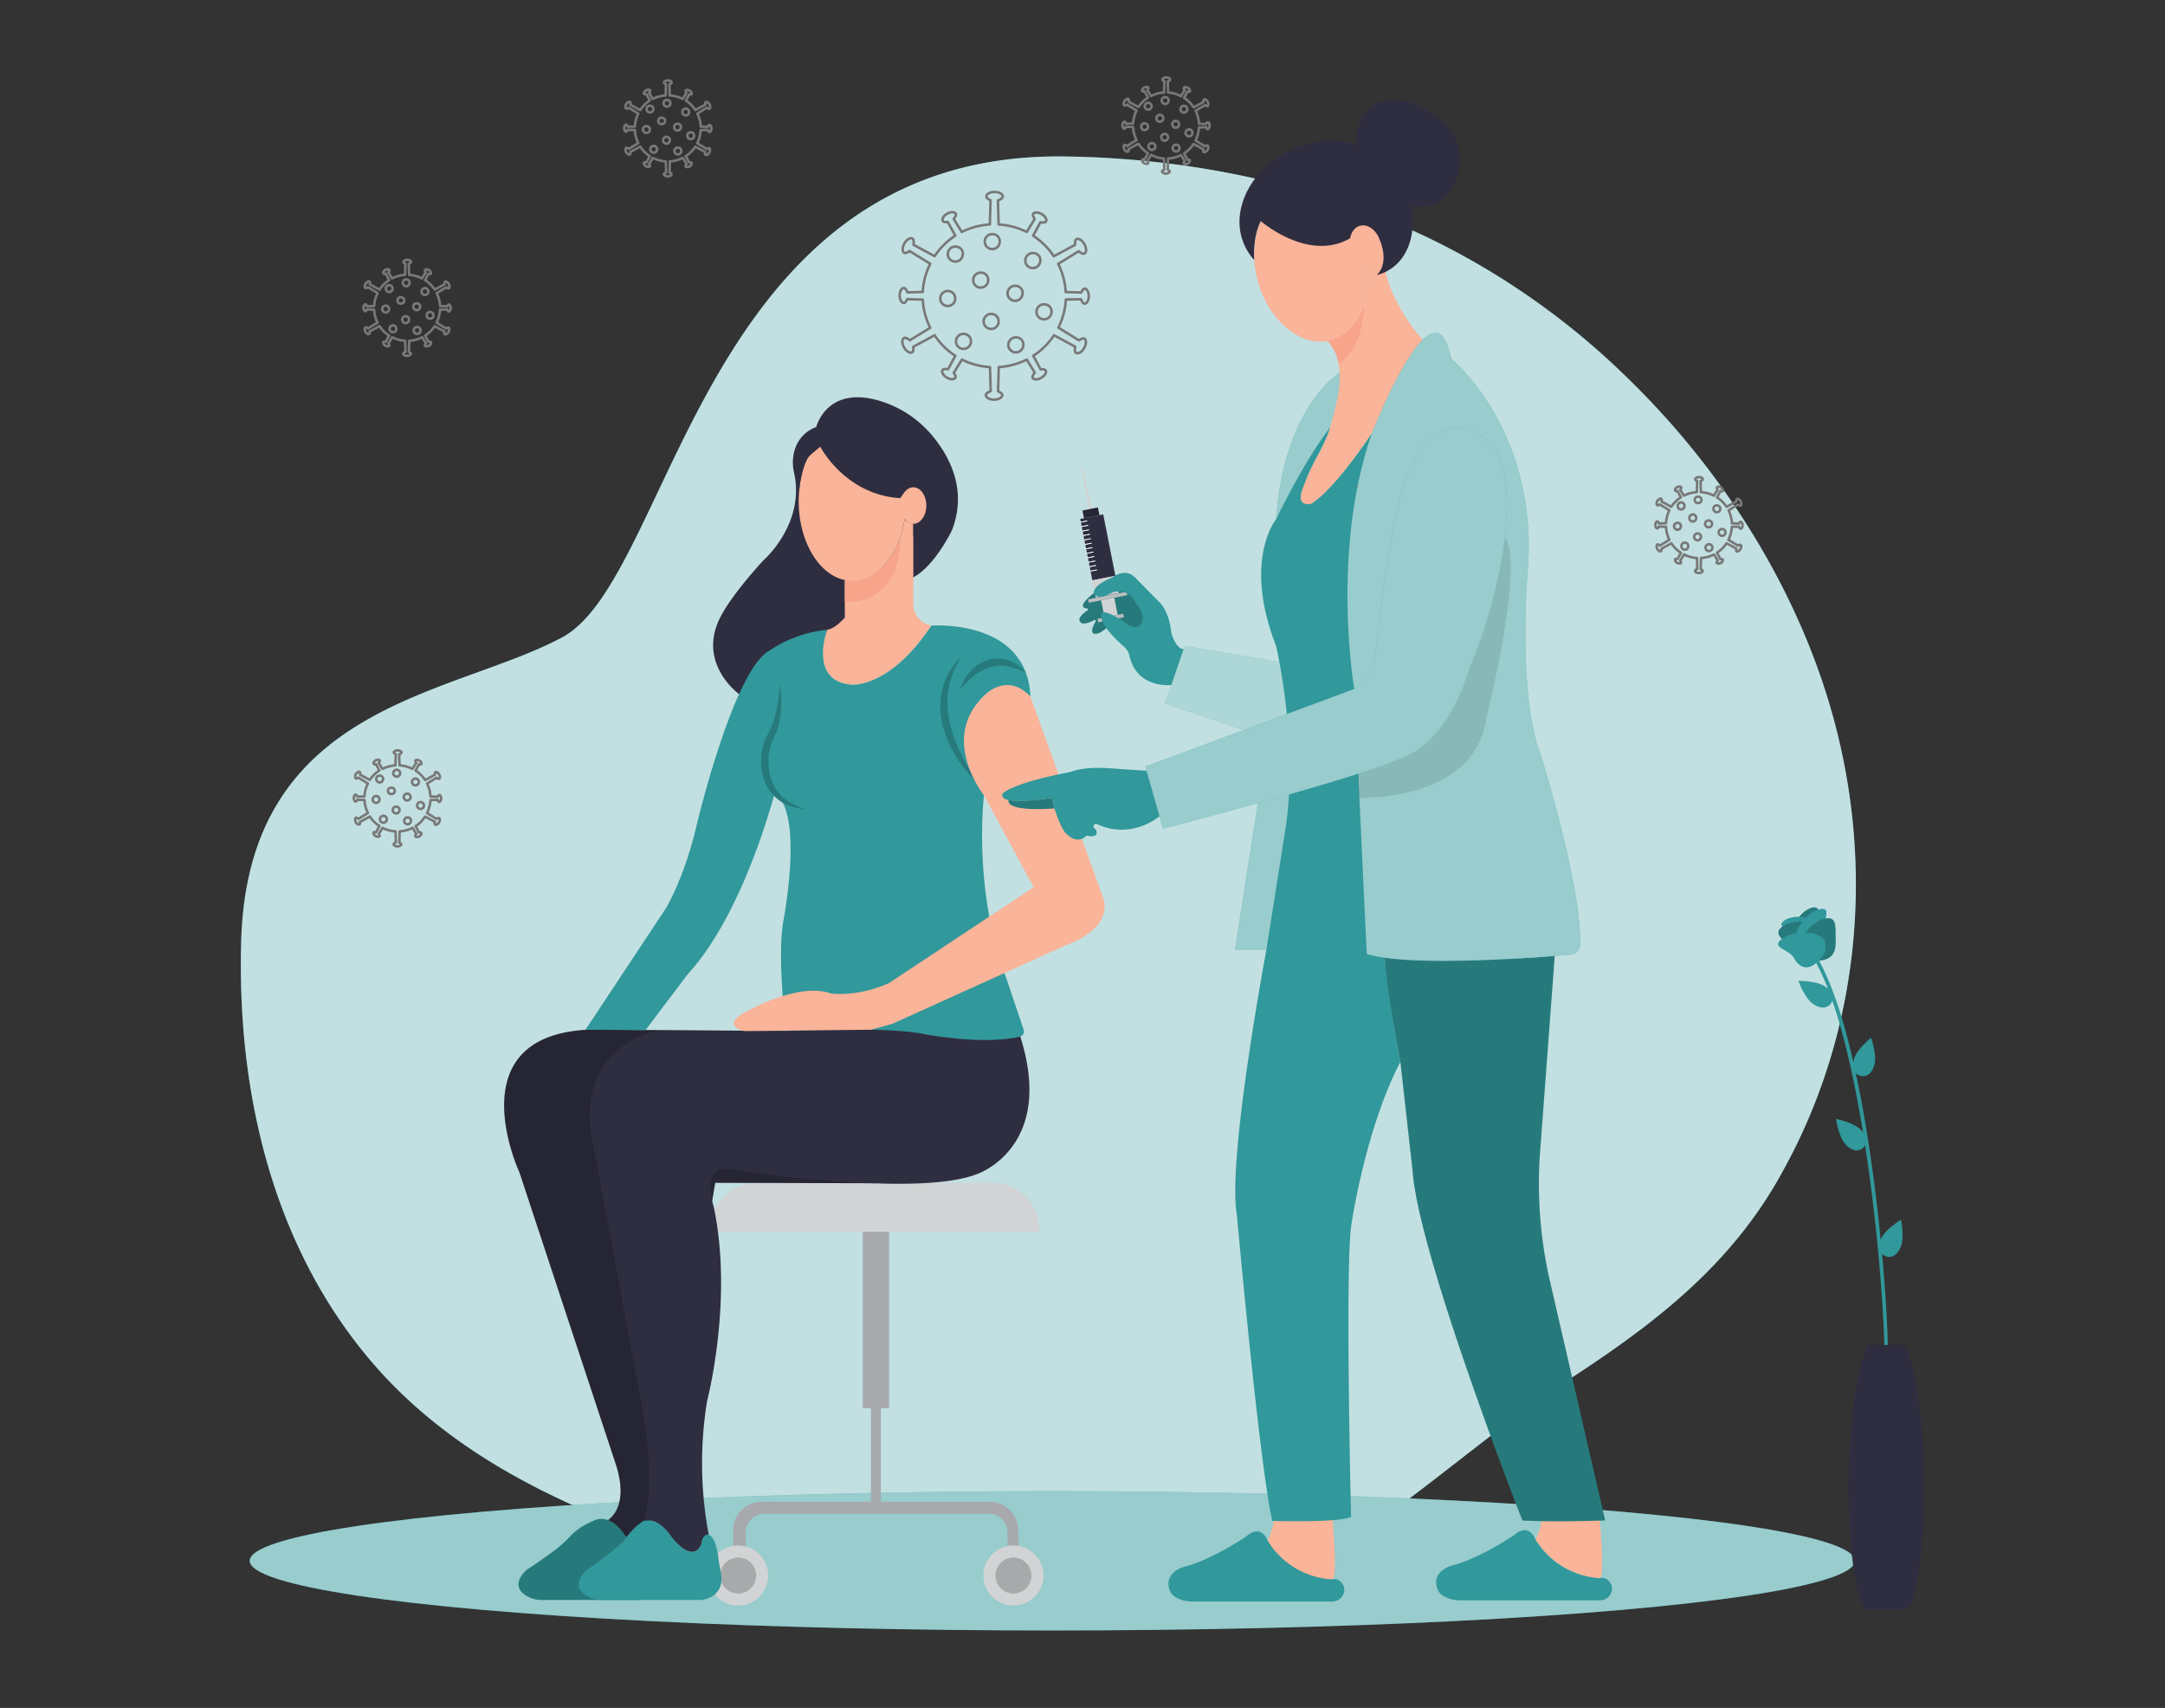 <svg id="ad961923-cc54-48ca-8715-143707ee5444" data-name="Layer 1" xmlns="http://www.w3.org/2000/svg" width="865.76" height="682.89" viewBox="0 0 865.76 682.89"><rect x="0" y="0" width="865.76" height="682.89" fill="#333333" stroke="none"/><g id="e918e3a1-b0f9-4b8d-b217-d5b4a1808bb9" data-name="freepik--background-simple--inject-88"><path d="M651.44,151.74a299.77,299.77,0,0,0-81.72-57.35C524.66,73.32,475,63.16,425.39,62.56,280.3,60.8,269.28,231.2,224.69,254.91S99.25,281.38,96.46,376.12c-1.75,59.61,12.16,120.9,51.29,167.36,35.81,42.54,88.5,64.09,140.37,80,58.26,17.9,120,35.42,181.32,23.41,62.87-12.39,107.05-62.17,158.7-95.82,32.5-21.19,61.69-43.5,81.77-77.49,2.4-4.07,4.64-8.27,6.78-12.4,26.88-52.82,32.15-113.76,17.33-170.92C720.72,239,690.75,190.08,651.44,151.74Z" fill="#31989b"/><path d="M651.44,151.74a299.77,299.77,0,0,0-81.72-57.35C524.66,73.32,475,63.16,425.39,62.56,280.3,60.8,269.28,231.2,224.69,254.91S99.25,281.38,96.46,376.12c-1.75,59.61,12.16,120.9,51.29,167.36,35.81,42.54,88.5,64.09,140.37,80,58.26,17.9,120,35.42,181.32,23.41,62.87-12.39,107.05-62.17,158.7-95.82,32.5-21.19,61.69-43.5,81.77-77.49,2.4-4.07,4.64-8.27,6.78-12.4,26.88-52.82,32.15-113.76,17.33-170.92C720.72,239,690.75,190.08,651.44,151.74Z" fill="#fff" opacity="0.7" style="isolation:isolate"/></g><g id="f5b48fb5-b7f6-4c0f-be57-6c28708062d9" data-name="freepik--Floor--inject-88"><ellipse cx="420.79" cy="624.06" rx="320.93" ry="27.85" fill="#31989b"/></g><g id="efa0c278-0043-4a83-b97b-ae792078b220" data-name="freepik--Floor--inject-88" opacity="0.5" style="isolation:isolate"><ellipse cx="420.79" cy="624.06" rx="320.93" ry="27.85" fill="#fff"/></g><path d="M510.3,207.57s13.51-26.85,21.54-36.62c0,0,5.29-14.32,3.83-21.91C535.67,149,513.44,162.24,510.3,207.57Z" fill="#31989b"/><path d="M510.3,207.57s13.51-26.85,21.54-36.62c0,0,5.29-14.32,3.83-21.91C535.67,149,513.44,162.24,510.3,207.57Z" fill="#fff" opacity="0.5"/><path d="M530.91,136.4s7.57,6,3.71,23.74c0,0-1.09,5.29-2.78,10.81a52.77,52.77,0,0,1-4.61,10.7c-3.33,5.88-10.39,19.41-5.59,20.64,0,0,5.57,2.46,27-29.11a252.29,252.29,0,0,1,20.81-36.68S557.65,124,554.07,108.7c0,0,1.88-8-2.1-12.09l-5.33,9.78S550.55,131.34,530.91,136.4Z" fill="#f9b499"/><path d="M437.43,237.15s-7.74,5.72-2.64,6.16a.38.38,0,0,1,.18.69c-1.7,1.11-4.57,3.37-2.75,4.92,0,0,1.12,1.28,5.4-1a.38.38,0,0,1,.52.53c-.95,1.61-2.18,4.22-.73,4.87,0,0,1.95,1.05,6.19-3.33,0,0,8.87,3.5,13.5,1.49,0,0,4-3.75-1.75-15.32C455.35,236.19,452.47,229.25,437.43,237.15Z" fill="#31989b"/><path d="M437.43,237.15s-7.74,5.72-2.64,6.16a.38.38,0,0,1,.18.69c-1.7,1.11-4.57,3.37-2.75,4.92,0,0,1.12,1.28,5.4-1a.38.38,0,0,1,.52.53c-.95,1.61-2.18,4.22-.73,4.87,0,0,1.95,1.05,6.19-3.33,0,0,8.87,3.5,13.5,1.49,0,0,4-3.75-1.75-15.32C455.35,236.19,452.47,229.25,437.43,237.15Z" opacity="0.2"/><path d="M493.86,379.72h15s9.45-55.13,9.45-65.37c0,0,.29-34.24-5.56-56.1Z" fill="#31989b"/><path d="M493.86,379.72h15s9.45-55.13,9.45-65.37c0,0,.29-34.24-5.56-56.1Z" fill="#fff" opacity="0.5"/><path d="M465.86,281.28l7.87-23,38.07,6.49A102,102,0,0,1,514,277c.36,3,.55,5.84.64,8.49l-17.28,6.42Z" fill="#31989b"/><path d="M465.86,281.28l7.87-23,38.07,6.49A102,102,0,0,1,514,277c.36,3,.55,5.84.64,8.49l-17.28,6.42Z" fill="#fff" opacity="0.6"/><path d="M614,615.56s2.56-4.86,2.56-8.77l23-1s2.57,26.16,0,25.2C639.62,631,624,631,614,615.56Z" fill="#f9b499"/><path d="M506.94,616.05a35.82,35.82,0,0,0,3-12.09l22.88,2.45s2.34,26.07-.24,25.1C532.54,631.51,515.19,634.65,506.94,616.05Z" fill="#f9b499"/><path d="M531.84,171s-9,11-21.54,36.62c0,0-13.44,16.23,0,50.68,0,0,9.11,38.33,3.76,73l-7.64,48.43s-15.76,83.87-11.82,105.92c0,0,9.06,100.41,14.18,122.46,0,0,26.38.79,31.5-1.57,0,0-2.36-96.08,0-116.16,0,0,5.51-38.59,19.69-65.76,0,0-5.46-30.07-6.27-42l-5.07-209.42s-13.85,21.09-23.43,27.68a3.85,3.85,0,0,1-3,.65c-1.57-.31-3.15-1.69-1.08-6.68a84.77,84.77,0,0,1,4.92-11.11S530.68,175.49,531.84,171Z" fill="#31989b"/><path d="M608.8,607.93s-41.74-106.38-43.94-140.06L560,424.61s-6-31.41-6.27-42c0,0,49.86,2.16,68-.6l-6,80.33A174.57,174.57,0,0,0,620.21,514l21.66,93.91S621.46,608.67,608.8,607.93Z" fill="#31989b"/><path d="M608.8,607.93s-41.74-106.38-43.94-140.06L560,424.61s-6-31.41-6.27-42c0,0,49.86,2.16,68-.6l-6,80.33A174.57,174.57,0,0,0,620.21,514l21.66,93.91S621.46,608.67,608.8,607.93Z" opacity="0.2"/><rect x="345" y="488.26" width="10.54" height="74.81" fill="#a7a9ac"/><rect x="348.29" y="559.91" width="3.95" height="43.2" fill="#a7a9ac"/><path d="M298.21,620.53v-7.87a7.41,7.41,0,0,1,7.41-7.41h89.86a7.41,7.41,0,0,1,7.41,7.41v7.87h4.51l-.24-9a11.36,11.36,0,0,0-11.36-11.07H304.52a11.37,11.37,0,0,0-11.36,11.66l.22,8.45Z" fill="#a7a9ac"/><path d="M302.89,472.92h94a18.75,18.75,0,0,1,18.75,18.75v.81a0,0,0,0,1,0,0H284.14a0,0,0,0,1,0,0v-.81A18.75,18.75,0,0,1,302.89,472.92Z" fill="#d1d3d4"/><path d="M326.41,170.72s4.17-16.89,25.54-10.4a43.84,43.84,0,0,1,20.48,13.42c7,8.21,14.67,21.87,8.2,38.38,0,0-6.77,14.15-15.4,18.7l-55.92,35.52-13.78,11.17s-18.54-13.31-6-33.34c0,0,3.74-6.94,15.62-20,0,0,16.94-14.56,12.39-35.16a17.7,17.7,0,0,1,.24-9.11A14,14,0,0,1,326.41,170.72Z" fill="#2f2e41"/><path d="M242.7,608.46a.18.18,0,0,1-.06-.34c2-1.19,8.65-6.56,3.76-22.22L207.73,468.77S182,413.72,236,411.68l80.25.55,34.06,60.87L286,472.92,263.19,608.28a5.82,5.82,0,0,0-4-.13s-3.9,2.13-7.89,8.17C251.27,616.32,246.47,609.22,242.7,608.46Z" fill="#2f2e41"/><path d="M242.7,608.46a.18.18,0,0,1-.06-.34c2-1.19,8.65-6.56,3.76-22.22L207.73,468.77S182,413.72,236,411.68l80.25.55,34.06,60.87L286,472.92,263.19,608.28a5.82,5.82,0,0,0-4-.13s-3.9,2.13-7.89,8.17C251.27,616.32,246.47,609.22,242.7,608.46Z" opacity="0.2"/><path d="M372.45,250.1c-16.11,24.25-30.91,23.89-32.53,23.57-16.58-1.77-9.18-21.9-9.18-21.9,3.23-.32,7.09-4.83,7.09-4.83V232.23l.25-.26a15,15,0,0,0,2.77.26c10.19,0,18.72-10.54,20.91-24.66.95,1.59,3.47,1.88,3.47,1.88v31.93a8.77,8.77,0,0,0,6.67,8.6C372.08,250,372.55,249.94,372.45,250.1Z" fill="#f9b499"/><path d="M388.1,286.84c-1.7,5.28-3.53,14.38.56,22l4.82,9.17s-4.59,37.84,8.95,73.16l6.92,20.55a2.15,2.15,0,0,1-1.37,2.73c-4.17,1.34-15.31,3.49-37.66-.81a145.19,145.19,0,0,0-25.46-1.6l-30.5.23s-3.67-28.44-1.15-43.8c0,0,8.49-43.35-3.44-51.37,0,0-12.2,47.92-34.74,72.4l-16.9,22.37-24-.15,32.21-48.63s7.41-12.24,12.24-33.18c0,0,14.81-62.48,29.31-69.89a49.7,49.7,0,0,1,22.86-8.21s-7.4,20.13,9.18,21.9c1.62.32,16.42.68,32.53-23.57,0,0,38.23-3,39.61,28.43,0,0-7.92-8.93-17.41-1.37A20.23,20.23,0,0,0,388.1,286.84Z" fill="#31989b"/><path d="M311.74,273.88a38,38,0,0,1-.08,14.87,23.55,23.55,0,0,1-1.09,3.69c-.22.6-.52,1.19-.79,1.79s-.51,1-.73,1.58a19.41,19.41,0,0,0-1.67,6.58,25.17,25.17,0,0,0,.4,6.88,17.32,17.32,0,0,0,2.5,6.28,17.13,17.13,0,0,0,4.91,4.83,32.78,32.78,0,0,0,6.54,3.1,22.92,22.92,0,0,1-7.25-1.81,16.76,16.76,0,0,1-6.09-4.74,18,18,0,0,1-3.38-7,26.77,26.77,0,0,1-.62-7.72,21.7,21.7,0,0,1,2.08-7.54c.28-.57.61-1.15.91-1.69s.55-1,.78-1.53a33.32,33.32,0,0,0,1.25-3.26A62.58,62.58,0,0,0,311.74,273.88Z" fill="#31989b"/><path d="M311.74,273.88a38,38,0,0,1-.08,14.87,23.55,23.55,0,0,1-1.09,3.69c-.22.6-.52,1.19-.79,1.79s-.51,1-.73,1.58a19.41,19.41,0,0,0-1.67,6.58,25.17,25.17,0,0,0,.4,6.88,17.32,17.32,0,0,0,2.5,6.28,17.13,17.13,0,0,0,4.91,4.83,32.78,32.78,0,0,0,6.54,3.1,22.92,22.92,0,0,1-7.25-1.81,16.76,16.76,0,0,1-6.09-4.74,18,18,0,0,1-3.38-7,26.77,26.77,0,0,1-.62-7.72,21.7,21.7,0,0,1,2.08-7.54c.28-.57.61-1.15.91-1.69s.55-1,.78-1.53a33.32,33.32,0,0,0,1.25-3.26A62.58,62.58,0,0,0,311.74,273.88Z" opacity="0.2"/><path d="M390.67,312.62a45.08,45.08,0,0,1-8.73-10.72,43.65,43.65,0,0,1-5.21-13,29.88,29.88,0,0,1,.31-14.13,25.81,25.81,0,0,1,7.17-11.88,35.85,35.85,0,0,0-4.88,12.4,34.27,34.27,0,0,0,.34,13,44.47,44.47,0,0,0,1.8,6.35c.71,2.1,1.61,4.14,2.53,6.18A101.74,101.74,0,0,0,390.67,312.62Z" fill="#31989b"/><path d="M390.67,312.62a45.08,45.08,0,0,1-8.73-10.72,43.65,43.65,0,0,1-5.21-13,29.88,29.88,0,0,1,.31-14.13,25.81,25.81,0,0,1,7.17-11.88,35.85,35.85,0,0,0-4.88,12.4,34.27,34.27,0,0,0,.34,13,44.47,44.47,0,0,0,1.8,6.35c.71,2.1,1.61,4.14,2.53,6.18A101.74,101.74,0,0,0,390.67,312.62Z" opacity="0.2"/><path d="M384.06,275.44a17.71,17.71,0,0,1,4-7,15.68,15.68,0,0,1,7-4.55,13.43,13.43,0,0,1,8.46.29,16.24,16.24,0,0,1,6.64,4.65,36.61,36.61,0,0,0-7.26-2.38,14.91,14.91,0,0,0-7,.31,19.17,19.17,0,0,0-6.28,3.4A44.64,44.64,0,0,0,384.06,275.44Z" fill="#31989b"/><path d="M384.06,275.44a17.71,17.71,0,0,1,4-7,15.68,15.68,0,0,1,7-4.55,13.43,13.43,0,0,1,8.46.29,16.24,16.24,0,0,1,6.64,4.65,36.61,36.61,0,0,0-7.26-2.38,14.91,14.91,0,0,0-7,.31,19.17,19.17,0,0,0-6.28,3.4A44.64,44.64,0,0,0,384.06,275.44Z" opacity="0.2"/><path d="M314.36,412.23H263.11S227,417.48,238,461.93l17.71,95s7.73,34.46,1.61,51.21c0,0,5.15-2.26,10.95,6.12,0,0,8.37,11.59,12.24,3.22,0,0,.32-3.87,2.9-3.87a154.93,154.93,0,0,1-.65-53.46s10.63-40.58,2.58-77.94c0,0-5.47-16.11,6.12-14.82,0,0,75,11.92,99.52,1.93,0,0,31.12-10.64,17-54.92,0,0-11.62,3.69-37.66-.81C370.32,413.6,357.89,410.19,314.36,412.23Z" fill="#2f2e41"/><path d="M216.69,639.71h39.76s10.1-.86,7.63-11.6a47.29,47.29,0,0,1-.81-4.88c-.42-3.4-1.46-8.64-3.92-9.61,0,0-2.58-.48-2.9,3.87,0,0,2.74,8-6.74-3.85,0,0-4.5-7.73-11-6.12,0,0-6.71,2.34-10.46,6.51a46,46,0,0,1-7,6.25c-3.22,2.37-7.31,5.28-10.38,7.19,0,0-7.52,6-.56,10.47A11.89,11.89,0,0,0,216.69,639.71Z" fill="#31989b"/><path d="M216.69,639.71h39.76s10.1-.86,7.63-11.6a47.29,47.29,0,0,1-.81-4.88c-.42-3.4-1.46-8.64-3.92-9.61,0,0-2.58-.48-2.9,3.87,0,0,2.74,8-6.74-3.85,0,0-4.5-7.73-11-6.12,0,0-6.71,2.34-10.46,6.51a46,46,0,0,1-7,6.25c-3.22,2.37-7.31,5.28-10.38,7.19,0,0-7.52,6-.56,10.47A11.89,11.89,0,0,0,216.69,639.71Z" opacity="0.2"/><circle cx="295.2" cy="629.95" r="12.02" fill="#d1d3d4"/><circle cx="295.2" cy="629.95" r="7.19" opacity="0.2"/><circle cx="405.26" cy="629.95" r="12.02" fill="#d1d3d4"/><circle cx="405.26" cy="629.95" r="7.19" opacity="0.2"/><path d="M413.32,354.75,393.48,318s-18.78-23.44,1.17-40.81c0,0,8.59-8.22,17.41,1.37l29.16,80.65s4.83,11.36-14.74,18.6l-69.33,31.41s-2.92,1-8.95,2.49l-50.63.55s-9.34-2.16,0-7.31c0,0,21.26-12.56,34.78-7.73,0,0,10.3,1.61,23.19-4.19Z" fill="#f9b499"/><path d="M337.83,231.92v8.74s22.18,2.41,22.21-26C360,214.65,355.92,233.06,337.83,231.92Z" fill="#f7a48b"/><ellipse cx="524.26" cy="106.72" rx="22.03" ry="30.46" transform="translate(-9.26 146.66) rotate(-15.79)" fill="#f9b499"/><path d="M530.91,136.4s3.85,3.84,4.33,8.94c0,0,9.61-4.54,10.24-23.28C545.48,122.06,542.11,134.08,530.91,136.4Z" fill="#f7a48b"/><path d="M542.8,194.83s9.05-5.22,16.3-26.24c0,0,9.66-24.88,21.25-25.12" fill="none" stroke="#ed1c24" stroke-miterlimit="10"/><path d="M403.34,319.87s-2.31,4.78,18.35,3.37L420.58,319S409,321,403.34,319.87Z" fill="#31989b"/><path d="M403.34,319.87s-2.31,4.78,18.35,3.37L420.58,319S409,321,403.34,319.87Z" opacity="0.2"/><rect x="440.95" y="239.44" width="5.35" height="7" transform="translate(-38.76 90.85) rotate(-11.21)" fill="#d1d3d4"/><polygon points="432.98 186.19 432.48 188.25 435.52 203.59 436.39 203.42 432.98 186.19" fill="#d1d3d4"/><polygon points="436.39 203.42 435.52 203.59 432.89 204.12 433.5 207.19 439.63 205.97 439.03 202.9 436.39 203.42" fill="#2f2e41"/><polygon points="436.39 203.42 435.52 203.59 432.89 204.12 433.5 207.19 439.63 205.97 439.03 202.9 436.39 203.42" opacity="0.2"/><polygon points="431.97 207.49 432.19 208.63 434.72 208.13 434.77 208.41 432.25 208.91 432.55 210.41 435.07 209.91 435.13 210.19 432.6 210.69 432.9 212.19 435.43 211.69 435.48 211.97 432.95 212.47 433.25 213.97 435.78 213.47 435.83 213.75 433.31 214.25 433.6 215.75 436.13 215.25 436.18 215.53 433.66 216.03 433.96 217.53 436.48 217.03 436.54 217.31 434.01 217.81 434.31 219.31 436.83 218.81 436.89 219.09 434.36 219.59 434.66 221.09 437.19 220.59 437.24 220.87 434.72 221.37 435.01 222.87 437.54 222.37 437.6 222.65 435.07 223.15 435.37 224.65 437.89 224.15 437.95 224.43 435.42 224.93 435.72 226.43 438.25 225.93 438.3 226.21 435.77 226.71 436.07 228.21 438.6 227.71 438.65 227.98 436.13 228.49 436.83 232.03 446.03 230.21 441.16 205.67 439.63 205.97 433.5 207.19 431.97 207.49" fill="#2f2e41"/><rect x="438.1" y="237.99" width="9.38" transform="translate(-37.81 90.59) rotate(-11.21)" fill="#66badc"/><polygon points="436.83 232.03 438.19 238.9 438.19 238.9 447.39 237.08 447.39 237.08 446.03 230.21 446.03 230.21 436.83 232.03 436.83 232.03" fill="#d1d3d4"/><polygon points="434.77 208.41 434.72 208.13 432.19 208.63 432.06 208.66 432.11 208.94 432.25 208.91 434.77 208.41" fill="#fff"/><polygon points="435.07 209.91 432.55 210.41 432.41 210.44 432.46 210.72 432.6 210.69 435.13 210.19 435.07 209.91" fill="#fff"/><polygon points="435.43 211.69 432.9 212.19 432.76 212.22 432.82 212.5 432.95 212.47 435.48 211.97 435.43 211.69" fill="#fff"/><polygon points="435.78 213.47 433.25 213.97 433.11 214 433.17 214.28 433.31 214.25 435.83 213.75 435.78 213.47" fill="#fff"/><polygon points="436.13 215.25 433.6 215.75 433.47 215.78 433.52 216.05 433.66 216.03 436.18 215.53 436.13 215.25" fill="#fff"/><polygon points="436.48 217.03 433.96 217.53 433.82 217.56 433.87 217.83 434.01 217.81 436.54 217.31 436.48 217.03" fill="#fff"/><polygon points="436.83 218.81 434.31 219.31 434.17 219.34 434.23 219.61 434.36 219.59 436.89 219.09 436.83 218.81" fill="#fff"/><polygon points="437.19 220.59 434.66 221.09 434.52 221.12 434.58 221.39 434.72 221.37 437.24 220.87 437.19 220.59" fill="#fff"/><polygon points="437.54 222.37 435.01 222.87 434.88 222.9 434.93 223.17 435.07 223.15 437.6 222.65 437.54 222.37" fill="#fff"/><polygon points="437.89 224.15 435.37 224.65 435.23 224.68 435.28 224.95 435.42 224.93 437.95 224.43 437.89 224.15" fill="#fff"/><polygon points="438.25 225.93 435.72 226.43 435.58 226.46 435.64 226.73 435.77 226.71 438.3 226.21 438.25 225.93" fill="#fff"/><polygon points="438.6 227.71 436.07 228.21 435.94 228.24 435.99 228.51 436.13 228.49 438.65 227.98 438.6 227.71" fill="#fff"/><polygon points="435.39 241 440.32 240.03 445.57 238.99 450.78 237.96 450.51 236.59 435.12 239.64 435.39 241" fill="#bcbec0"/><polygon points="438.88 247.45 439.15 248.84 449.42 246.81 449.14 245.42 446.93 245.86 441.68 246.9 438.88 247.45" fill="#bcbec0"/><path d="M240.74,639.71H280.5s10.1-.86,7.63-11.6a47.29,47.29,0,0,1-.81-4.88c-.42-3.4-1.46-8.64-3.92-9.61,0,0-2.58-.48-2.9,3.87,0,0-2.77,8.62-12.24-3.22,0,0-4.51-7.73-10.95-6.12a25,25,0,0,0-7.89,8.17s-8.54,7.45-14.49,11.15c0,0-7.53,6-.56,10.47A11.89,11.89,0,0,0,240.74,639.71Z" fill="#31989b"/><path d="M362.31,200.41a46.37,46.37,0,0,1-.55,7.16c-2.19,14.12-10.72,24.66-20.91,24.66a15,15,0,0,1-2.77-.26c-10.54-2-18.69-15.38-18.69-31.56,0-17.57,9.6-31.82,21.46-31.82S362.31,182.84,362.31,200.41Z" fill="#f9b499"/><path d="M377.44,200.41l-13.9-23.82-27-13.35-14.43,15.35a31.21,31.21,0,0,0-2.61,18.29c1-9.83,3-13.58,4.77-15.12.35-.31,3.74-3.17,3.74-3.17h0s9.84,19.23,32,20.59c0,0,4.07-6.07,6.48-4.13,0,0,5,1.95,3.73,9,0,0-1.11,4.93-5,5.4v5.2S374,213.07,377.44,200.41Z" fill="#2f2e41"/><ellipse cx="365.23" cy="202.14" rx="5.19" ry="7.31" fill="#f9b499"/><path d="M541.55,275.44s-9.52-54.85,7.08-102.26c0,0,18-46.1,27.38-39.48,0,0,2.41.83,4.34,9.77,0,0,35.75,28.75,30.44,86.72,0,0-3.86,47.83,5.31,71.5,0,0,16.52,52.16,15.75,76.08a4.07,4.07,0,0,1-3.72,3.94c-13.73,1.18-64.7,5.09-81.59-.3Z" fill="#31989b"/><path d="M541.55,275.44s-9.52-54.85,7.08-102.26c0,0,18-46.1,27.38-39.48,0,0,2.41.83,4.34,9.77,0,0,35.75,28.75,30.44,86.72,0,0-3.86,47.83,5.31,71.5,0,0,16.52,52.16,15.75,76.08a4.07,4.07,0,0,1-3.72,3.94c-13.73,1.18-64.7,5.09-81.59-.3Z" fill="#fff" opacity="0.5"/><path d="M542.8,309.43l.8,9.55s45.9,1.63,50.62-31.23c0,0,15.6-61.36,7.61-73.1,0,0-3.81,29.77-13.91,51.67,0,0-7.57,29.34-26.34,36.22Z" opacity="0.1"/><path d="M563.12,189c7.66-17.37,17.11-19.22,24.31-17.15a19.51,19.51,0,0,1,13.37,14.29c7.82,32.09-12.88,80.23-12.88,80.23-9.45,31.1-26.34,36.22-26.34,36.22-15.72,7.88-96.51,28.75-96.51,28.75L458,306.48l83.57-31s8.57-5.19,9-19.36C550.52,256.08,556.42,204.11,563.12,189Z" fill="#31989b"/><path d="M563.12,189c7.66-17.37,17.11-19.22,24.31-17.15a19.51,19.51,0,0,1,13.37,14.29c7.82,32.09-12.88,80.23-12.88,80.23-9.45,31.1-26.34,36.22-26.34,36.22-15.72,7.88-96.51,28.75-96.51,28.75L458,306.48l83.57-31s8.57-5.19,9-19.36C550.52,256.08,556.42,204.11,563.12,189Z" fill="#fff" opacity="0.5"/><path d="M614,615.56s-2.41-7.09-8.53-1.77c0,0-13.85,9.5-25.13,12.23,0,0-8.53,2.42-5.31,9.83,0,0,1.45,3.7,8.7,4h56.07a4.83,4.83,0,0,0,4.82-5.33.68.68,0,0,1,0-.14s-1.13-4.19-5-3.38A32.3,32.3,0,0,1,614,615.56Z" fill="#31989b"/><path d="M506.94,616.05s-2.42-7.08-8.54-1.77c0,0-13.85,9.5-25.12,12.24,0,0-8.53,2.42-5.31,9.82,0,0,1.45,3.71,8.69,4h56.08a4.82,4.82,0,0,0,4.81-5.34s0-.09,0-.14-1.13-4.18-5-3.38A32.29,32.29,0,0,1,506.94,616.05Z" fill="#31989b"/><path d="M468.39,273.88s-13.66,1.66-16.69-11.55a7.16,7.16,0,0,0-2.23-3.78c-3.31-2.89-9.83-9.15-9-12.91,0,0-.19-3.09,8.87,2.89,0,0,5.79,5.21,7.52-.39,0,0,1-2.69-2.49-6.74a15.55,15.55,0,0,0-1-1.75,7.25,7.25,0,0,0-9.49-2.27c-2.24,1.19-5.14,2.09-6.46-.23,0,0-.72-3.05,7.18-6.14,0,0,5-4.08,9-.41L463.85,241s3.66,3.28,4.54,12c0,0,1.63,6.36,4.91,6.55Z" fill="#31989b"/><path d="M420.58,319s-15.18,2.7-19.15.19a1.42,1.42,0,0,1,0-2.32c2-1.47,8-4.6,26.05-8.09,1.4-.27,5.29-2.38,16.39-1.58l14.63,1,5.18,18.15s-11,9.54-24.84,3.22a1,1,0,0,0-1.11,1.69l.09.08a1.93,1.93,0,0,1,.74,1.67c-.1.91-.88,1.83-4.08,1.08,0,0-3.22,4.17-8.37-1C426.08,333.09,423,329.51,420.58,319Z" fill="#31989b"/><path d="M498.37,77.19c-7.6,16.41,3.2,26.77,3.2,26.77-.68-9.8,2.6-15.56,2.6-15.56s19,16.57,35.75,6.86L552,96.61s3.65,8.5-1.44,13.32c0,0,16.88-2.68,14.2-27.6,0,0,14.48,3.75,18.77-14.47,0,0,3.85-13.17-12-23.42a27.06,27.06,0,0,0-12.25-4.35c-7.12-.62-16.66,1.6-17,17.85,0,0-14.13-6.06-31,4.82A34.71,34.71,0,0,0,498.37,77.19Z" fill="#2f2e41"/><ellipse cx="546.07" cy="98.27" rx="6.12" ry="8.28" transform="translate(-6.14 152.28) rotate(-15.79)" fill="#f9b499"/><g id="ab84aee9-204a-4146-863b-d62f051d01d4" data-name="freepik--Flower--inject-125"><path d="M754.34,545.39h0a.72.72,0,0,1-.72-.72h0c.25-27.63-8.61-132.75-30-164a.72.72,0,0,1,.19-1,.74.74,0,0,1,1,.18c21.86,32,30.4,136.09,30.21,164.79A.73.73,0,0,1,754.34,545.39Z" fill="#31989b"/><path d="M762.1,537.75H746.59c-12.27,33.57-7,105.76,0,105.76H762.1C769.09,643.51,774.36,571.32,762.1,537.75Z" fill="#2f2e41"/><path d="M729.81,394.42c3.29,2.32,3.69,4.94,2.36,6.8s-3.87,2.47-7.21.15-5.82-9.21-5.82-9.21S726.47,392.1,729.81,394.42Z" fill="#31989b"/><path d="M749.57,425.7c-1.1,3.92-3.41,5.09-5.67,4.44s-3.6-2.84-2.5-6.75,6.82-8.47,6.82-8.47S750.67,421.8,749.57,425.7Z" fill="#31989b"/><path d="M744.18,451.76c2.79,2.95,2.62,5.53.93,7.13s-4.28,1.65-7.08-1.3-3.82-10.21-3.82-10.21S741.39,448.81,744.18,451.76Z" fill="#31989b"/><path d="M760.11,498.55c-1.65,3.74-4,4.61-6.2,3.69s-3.19-3.29-1.64-7,7.93-7.56,7.93-7.56S761.7,494.83,760.11,498.55Z" fill="#31989b"/><path d="M718.29,372.49c-2.69-2.54,3.29-9.88,7.42-9.7,2.14.13,1.65,3.16,1.78,5.68s-.3,4.84-3.64,5.47S719.57,373.76,718.29,372.49Z" fill="#31989b"/><path d="M718.29,372.49c-2.69-2.54,3.29-9.88,7.42-9.7,2.14.13,1.65,3.16,1.78,5.68s-.3,4.84-3.64,5.47S719.57,373.76,718.29,372.49Z" opacity="0.2" style="isolation:isolate"/><path d="M724.77,369.43c-.24-3.69-9.87-3.76-12.2-.47-1.26,1.75,2.77,2.13,4,4.35s3.18,3.51,5.79,1.33S724.89,371.19,724.77,369.43Z" fill="#31989b"/><path d="M727.74,372.24c-.33-4.94-12.93-4.94-16.1-.61-1.65,2.29,1.79,4.38,4.28,6.59s5.17,3.77,8.62.9S727.89,374.56,727.74,372.24Z" fill="#407bff"/><path d="M727.74,372.24c-.33-4.94-12.93-4.94-16.1-.61-1.65,2.29,1.79,4.38,4.28,6.59s5.17,3.77,8.62.9S727.89,374.56,727.74,372.24Z" opacity="0.2" style="isolation:isolate"/><path d="M719.18,376.27c-3.54-3.29,4.41-13.17,9.87-12.79,2.82.17-.16,4.6,1.06,7.69s.9,6.19-3.51,7S720.87,377.86,719.18,376.27Z" fill="#407bff"/><path d="M727.74,372.24c-.33-4.94-12.93-4.94-16.1-.61-1.65,2.29,1.79,4.38,4.28,6.59s5.17,3.77,8.62.9S727.89,374.56,727.74,372.24Z" fill="#31989b"/><path d="M727.74,372.24c-.33-4.94-12.93-4.94-16.1-.61-1.65,2.29,1.79,4.38,4.28,6.59s5.17,3.77,8.62.9S727.89,374.56,727.74,372.24Z" opacity="0.2" style="isolation:isolate"/><path d="M719.18,376.27c-3.54-3.29,4.41-13.17,9.87-12.79,2.82.17-.16,4.6,1.06,7.69s.9,6.19-3.51,7S720.87,377.86,719.18,376.27Z" fill="#31989b"/><path d="M720.1,381.84c-4.08-3.85,5.07-15.1,11.26-14.72,3.29.2,2.57,4.79,2.7,8.63s-.45,7.34-5.52,8.23S722,383.63,720.1,381.84Z" fill="#31989b"/><path d="M720.1,381.84c-4.08-3.85,5.07-15.1,11.26-14.72,3.29.2,2.57,4.79,2.7,8.63s-.45,7.34-5.52,8.23S722,383.63,720.1,381.84Z" opacity="0.2" style="isolation:isolate"/><path d="M729.93,377.21c-.37-5.59-14.82-5.71-18.52-.7-1.91,2.63,4.19,3.29,6,6.58s4.84,5.34,8.81,2S730.11,379.86,729.93,377.21Z" fill="#31989b"/></g><g id="e0911c95-7b09-4285-960b-405731f1b9c1" data-name="freepik--Virus--inject-88"><path d="M432.3,119.65c.24.68.81,1.77,1.42,1.77.92,0,1.67-1.34,1.67-3s-.75-3-1.67-3c-.55,0-1.1,1-1.35,1.53l-6.21-.18a28.36,28.36,0,0,0-3-11.26l8.19-5.05c.6.53,1.75,1.25,2.32.91.88-.51.86-2.19-.05-3.77s-2.36-2.44-3.24-1.93c-.52.3-.52,1.51-.44,2.2l-8.52,4.59a29,29,0,0,0-8.28-8.2l2.91-5.39c.71.14,1.94.19,2.24-.34.46-.8-.32-2.12-1.75-2.94s-3-.85-3.43,0c-.28.47.27,1.43.65,1.93l-3.18,5.24a28.61,28.61,0,0,0-11.24-3l-.28-9.62c.76-.26,1.95-.89,1.95-1.56,0-1-1.47-1.84-3.29-1.84s-3.3.82-3.3,1.84c0,.6,1.05,1.21,1.69,1.48l-.28,9.7a28.61,28.61,0,0,0-11.24,3l-3.22-5.22c.48-.54,1.13-1.58.83-2.11-.46-.8-2-.78-3.43,0s-2.22,2.14-1.75,2.94c.27.48,1.37.48,2,.4l3,5.45a29.13,29.13,0,0,0-8.28,8.2l-8.45-4.55c.15-.78.2-2.13-.38-2.47-.88-.51-2.33.36-3.24,1.93s-.93,3.27-.05,3.78c.52.3,1.57-.31,2.12-.73l8.26,5.09a28.36,28.36,0,0,0-3,11.26l-6.14.18c-.24-.68-.81-1.77-1.42-1.77-.92,0-1.67,1.34-1.67,3s.75,3,1.67,3c.55,0,1.1-1,1.35-1.53l6.21.18a28.32,28.32,0,0,0,3,11.26l-8.19,5c-.6-.52-1.74-1.24-2.32-.9-.88.5-.86,2.19.05,3.77s2.36,2.44,3.24,1.93c.52-.3.52-1.51.44-2.2l8.52-4.6a28.78,28.78,0,0,0,8.28,8.21l-2.91,5.38c-.71-.14-1.94-.18-2.24.34-.46.81.32,2.13,1.75,3s3,.85,3.43,0c.28-.48-.27-1.43-.65-1.93l3.25-5.28a28.46,28.46,0,0,0,11.24,3l.28,9.62c-.76.26-1.95.89-1.95,1.56,0,1,1.48,1.84,3.29,1.84s3.3-.82,3.3-1.84c0-.6-1.05-1.21-1.69-1.48l.28-9.7a28.33,28.33,0,0,0,11.18-3l3.22,5.22c-.48.54-1.13,1.58-.83,2.11.46.8,2,.78,3.43-.05s2.22-2.14,1.75-2.95c-.27-.47-1.37-.47-2-.39l-2.95-5.46a28.5,28.5,0,0,0,8.28-8.2l8.45,4.56c-.15.78-.2,2.13.38,2.47.88.51,2.33-.36,3.24-1.93s.93-3.27.05-3.78c-.52-.3-1.57.31-2.12.72l-8.26-5.08a28.37,28.37,0,0,0,3-11.27Z" fill="none" stroke="#787878" stroke-linecap="round" stroke-linejoin="round"/><path d="M399.79,96.4a3,3,0,1,1-3.18-2.8h.18a2.9,2.9,0,0,1,3,2.78Z" fill="none" stroke="#787878" stroke-linecap="round" stroke-linejoin="round"/><path d="M382,119.15a3,3,0,1,1-3.18-2.8H379a2.88,2.88,0,0,1,2.95,2.81Z" fill="none" stroke="#787878" stroke-linecap="round" stroke-linejoin="round"/><path d="M395.17,111.84A3,3,0,1,1,392,109h.18a2.9,2.9,0,0,1,3,2.78Z" fill="none" stroke="#787878" stroke-linecap="round" stroke-linejoin="round"/><path d="M388.28,136.3a3,3,0,1,1-3.18-2.8h.18a2.9,2.9,0,0,1,3,2.78Z" fill="none" stroke="#787878" stroke-linecap="round" stroke-linejoin="round"/><path d="M420.47,124.49a3,3,0,1,1-3.18-2.8h.23a2.88,2.88,0,0,1,3,2.81Z" fill="none" stroke="#787878" stroke-linecap="round" stroke-linejoin="round"/><path d="M399.34,128.33a3,3,0,1,1-3.18-2.8h.23a2.88,2.88,0,0,1,2.95,2.81Z" fill="none" stroke="#787878" stroke-linecap="round" stroke-linejoin="round"/><path d="M408.9,117.09a3,3,0,1,1-3.18-2.81H406a2.88,2.88,0,0,1,2.95,2.81Z" fill="none" stroke="#787878" stroke-linecap="round" stroke-linejoin="round"/><path d="M416,104a3,3,0,1,1-3.18-2.81h.23a2.88,2.88,0,0,1,3,2.81Z" fill="none" stroke="#787878" stroke-linecap="round" stroke-linejoin="round"/><path d="M409.22,137.71A3,3,0,1,1,406,134.9h.23a2.88,2.88,0,0,1,3,2.81Z" fill="none" stroke="#787878" stroke-linecap="round" stroke-linejoin="round"/><path d="M385,101.4a3,3,0,1,1-3.18-2.8h.23a2.88,2.88,0,0,1,3,2.81Z" fill="none" stroke="#787878" stroke-linecap="round" stroke-linejoin="round"/><path d="M695.41,210.58c.11.32.37.82.65.82.43,0,.78-.62.78-1.38s-.35-1.39-.78-1.39c-.25,0-.5.44-.62.71l-2.86-.08a13.08,13.08,0,0,0-1.37-5.2l3.78-2.32c.28.24.8.57,1.07.42s.4-1,0-1.74-1.09-1.13-1.5-.89c-.24.13-.24.69-.2,1l-3.93,2.12a13.1,13.1,0,0,0-3.82-3.78l1.34-2.49c.33.07.9.09,1-.16a1.45,1.45,0,0,0-.81-1.36c-.66-.36-1.37-.39-1.59,0-.12.22.13.66.31.89l-1.5,2.44a13.21,13.21,0,0,0-5.19-1.41l-.13-4.44c.35-.12.9-.41.9-.71,0-.47-.68-.85-1.52-.85s-1.51.38-1.51.85c0,.27.48.55.77.68l-.13,4.47a13.21,13.21,0,0,0-5.18,1.41l-1.48-2.41c.22-.25.52-.73.38-1s-.92-.36-1.59,0-1,1-.8,1.36.63.22.92.18l1.35,2.52a13.32,13.32,0,0,0-3.81,3.78l-3.9-2.1c.07-.36.09-1-.17-1.14s-1.08.16-1.5.89-.43,1.51,0,1.74c.24.14.72-.14,1-.33l3.8,2.35a13.19,13.19,0,0,0-1.36,5.19l-2.83.08c-.11-.32-.38-.82-.66-.82s-.77.62-.77,1.39.35,1.38.77,1.38c.26,0,.51-.44.62-.71l2.87.08a13.41,13.41,0,0,0,1.36,5.2l-3.77,2.32c-.28-.24-.81-.57-1.07-.42s-.4,1,0,1.75,1.09,1.12,1.5.89c.24-.14.24-.7.2-1l3.93-2.12a13.32,13.32,0,0,0,3.81,3.78l-1.34,2.49c-.32-.06-.89-.09-1,.16a1.43,1.43,0,0,0,.81,1.36c.66.36,1.37.39,1.58,0,.13-.22-.13-.66-.3-.89l1.5-2.44a13.21,13.21,0,0,0,5.18,1.41l.13,4.44c-.35.12-.9.41-.9.71,0,.47.68.86,1.52.86s1.52-.39,1.52-.86c0-.27-.48-.55-.78-.68l.13-4.47a13.21,13.21,0,0,0,5.19-1.41l1.48,2.41c-.22.25-.52.73-.38,1s.92.36,1.58,0,1-1,.81-1.36-.63-.22-.92-.18L686.59,221a13.1,13.1,0,0,0,3.82-3.78l3.9,2.1c-.07.36-.1,1,.17,1.14s1.08-.16,1.5-.89.43-1.51,0-1.74c-.24-.14-.73.14-1,.33l-3.81-2.34a13.08,13.08,0,0,0,1.37-5.2Z" fill="none" stroke="#787878" stroke-linecap="round" stroke-linejoin="round"/><ellipse cx="679.05" cy="199.86" rx="1.36" ry="1.3" fill="none" stroke="#787878" stroke-linecap="round" stroke-linejoin="round"/><path d="M672.19,210.35a1.37,1.37,0,1,1-1.44-1.3h.07a1.32,1.32,0,0,1,1.37,1.29Z" fill="none" stroke="#787878" stroke-linecap="round" stroke-linejoin="round"/><path d="M678.28,207a1.36,1.36,0,1,1-2.71.12,1.35,1.35,0,0,1,1.29-1.42h.06a1.32,1.32,0,0,1,1.36,1.3Z" fill="none" stroke="#787878" stroke-linecap="round" stroke-linejoin="round"/><path d="M675.1,218.26a1.36,1.36,0,1,1-2.71.12,1.35,1.35,0,0,1,1.29-1.42h.06a1.32,1.32,0,0,1,1.36,1.3Z" fill="none" stroke="#787878" stroke-linecap="round" stroke-linejoin="round"/><path d="M690,212.81a1.36,1.36,0,1,1-1.43-1.29h.07A1.33,1.33,0,0,1,690,212.81Z" fill="none" stroke="#787878" stroke-linecap="round" stroke-linejoin="round"/><path d="M680.21,214.59a1.37,1.37,0,1,1-1.44-1.3h.08a1.32,1.32,0,0,1,1.36,1.3Z" fill="none" stroke="#787878" stroke-linecap="round" stroke-linejoin="round"/><path d="M684.62,209.4a1.37,1.37,0,1,1-1.44-1.3h.08a1.32,1.32,0,0,1,1.36,1.3Z" fill="none" stroke="#787878" stroke-linecap="round" stroke-linejoin="round"/><path d="M687.91,203.36a1.37,1.37,0,1,1-1.44-1.3h.08a1.32,1.32,0,0,1,1.36,1.3Z" fill="none" stroke="#787878" stroke-linecap="round" stroke-linejoin="round"/><path d="M684.77,218.91a1.37,1.37,0,1,1-1.44-1.3h.07a1.32,1.32,0,0,1,1.37,1.29Z" fill="none" stroke="#787878" stroke-linecap="round" stroke-linejoin="round"/><path d="M673.61,202.18a1.36,1.36,0,1,1-2.71.12,1.35,1.35,0,0,1,1.29-1.42h.06A1.34,1.34,0,0,1,673.61,202.18Z" fill="none" stroke="#787878" stroke-linecap="round" stroke-linejoin="round"/><path d="M178.8,123.72c.11.32.37.82.65.82s.78-.62.78-1.38-.35-1.38-.78-1.38c-.25,0-.5.44-.62.7L176,122.4a13.11,13.11,0,0,0-1.39-5.19l3.78-2.33c.28.24.8.57,1.07.42s.4-1,0-1.74-1.09-1.13-1.5-.89c-.24.13-.24.69-.2,1l-3.93,2.12A13.36,13.36,0,0,0,170,112l1.34-2.49c.33.07.9.09,1-.16a1.45,1.45,0,0,0-.81-1.36c-.66-.36-1.37-.39-1.58,0-.13.22.12.66.3.89l-1.5,2.44a13.61,13.61,0,0,0-5.15-1.42l-.13-4.43c.35-.12.9-.42.9-.72,0-.47-.68-.85-1.52-.85s-1.51.38-1.51.85c0,.27.48.55.77.68l-.13,4.47a13.51,13.51,0,0,0-5.18,1.41l-1.48-2.41c.22-.25.52-.73.38-1s-.92-.36-1.58,0-1,1-.81,1.36.63.22.92.18l1.37,2.57a13.45,13.45,0,0,0-3.81,3.78l-3.9-2.1c.07-.36.09-1-.17-1.14s-1.08.16-1.5.89-.43,1.51,0,1.74c.24.14.72-.14,1-.33l3.8,2.35a13.27,13.27,0,0,0-1.42,5.19l-2.83.08c-.11-.31-.38-.81-.66-.81s-.77.61-.77,1.38.35,1.38.77,1.38c.26,0,.51-.44.62-.71l2.87.08a13.41,13.41,0,0,0,1.36,5.2l-3.77,2.32c-.28-.24-.81-.57-1.07-.41s-.4,1,0,1.74,1.09,1.12,1.5.89c.24-.14.24-.7.2-1l3.95-2.14a12.9,12.9,0,0,0,3.83,3.78l-1.35,2.49c-.32-.06-.89-.08-1,.16a1.44,1.44,0,0,0,.81,1.36c.66.36,1.37.39,1.58,0,.13-.22-.13-.66-.3-.89l1.5-2.44a12.83,12.83,0,0,0,5.18,1.41l.13,4.44c-.35.12-.9.41-.9.72,0,.47.68.85,1.52.85s1.52-.38,1.52-.85c0-.28-.48-.56-.78-.69l.13-4.47a12.88,12.88,0,0,0,5.19-1.41l1.48,2.41c-.22.25-.52.73-.38,1s.92.36,1.58,0,1-1,.81-1.36-.63-.22-.92-.18L170,134.21a13,13,0,0,0,3.78-3.81l3.9,2.1c-.07.36-.1,1,.17,1.14s1.08-.16,1.5-.89.43-1.5,0-1.74c-.24-.14-.73.14-1,.33L174.58,129a13.25,13.25,0,0,0,1.37-5.2Z" fill="none" stroke="#787878" stroke-linecap="round" stroke-linejoin="round"/><path d="M163.8,113a1.36,1.36,0,1,1-1.42-1.29h.06a1.34,1.34,0,0,1,1.36,1.3Z" fill="none" stroke="#787878" stroke-linecap="round" stroke-linejoin="round"/><path d="M155.58,123.49a1.37,1.37,0,1,1-1.44-1.29h.07a1.34,1.34,0,0,1,1.37,1.29Z" fill="none" stroke="#787878" stroke-linecap="round" stroke-linejoin="round"/><ellipse cx="160.31" cy="120.12" rx="1.36" ry="1.3" fill="none" stroke="#787878" stroke-linecap="round" stroke-linejoin="round"/><path d="M158.49,131.4a1.36,1.36,0,1,1-1.42-1.29h.06a1.34,1.34,0,0,1,1.36,1.3Z" fill="none" stroke="#787878" stroke-linecap="round" stroke-linejoin="round"/><path d="M173.34,126a1.36,1.36,0,0,1-2.72.14,1.35,1.35,0,0,1,1.29-1.42H172A1.33,1.33,0,0,1,173.34,126Z" fill="none" stroke="#787878" stroke-linecap="round" stroke-linejoin="round"/><path d="M163.58,127.73a1.37,1.37,0,1,1-1.44-1.29h.08a1.34,1.34,0,0,1,1.36,1.3Z" fill="none" stroke="#787878" stroke-linecap="round" stroke-linejoin="round"/><path d="M168,122.54a1.37,1.37,0,1,1-1.44-1.29h.08a1.34,1.34,0,0,1,1.36,1.3Z" fill="none" stroke="#787878" stroke-linecap="round" stroke-linejoin="round"/><path d="M171.3,116.5a1.37,1.37,0,1,1-1.44-1.29h.08a1.34,1.34,0,0,1,1.36,1.3Z" fill="none" stroke="#787878" stroke-linecap="round" stroke-linejoin="round"/><path d="M168.16,132.05a1.37,1.37,0,1,1-1.44-1.29h.07a1.34,1.34,0,0,1,1.37,1.29Z" fill="none" stroke="#787878" stroke-linecap="round" stroke-linejoin="round"/><path d="M157,115.32a1.36,1.36,0,1,1-1.42-1.29h.06a1.34,1.34,0,0,1,1.36,1.3Z" fill="none" stroke="#787878" stroke-linecap="round" stroke-linejoin="round"/><path d="M482.3,50.82c.11.31.38.81.66.81s.77-.61.77-1.38-.35-1.38-.77-1.38c-.26,0-.51.44-.62.71l-2.87-.08a13.33,13.33,0,0,0-1.36-5.2L481.88,42c.28.25.81.58,1.07.42s.4-1,0-1.74-1.09-1.12-1.49-.89c-.24.14-.24.7-.21,1l-3.93,2.12a13.61,13.61,0,0,0-3.81-3.79l1.34-2.48c.32.06.89.08,1-.16a1.44,1.44,0,0,0-.81-1.36c-.66-.36-1.37-.39-1.58,0s.13.66.3.89l-1.49,2.42A13.16,13.16,0,0,0,467.09,37L467,32.55c.35-.12.9-.41.9-.72,0-.47-.68-.85-1.52-.85s-1.52.38-1.52.85c0,.28.48.56.78.68L465.47,37a13.21,13.21,0,0,0-5.19,1.41L458.8,36c.22-.25.52-.73.38-1s-.92-.36-1.58,0-1,1-.81,1.36.63.21.92.18L459.07,39a13.26,13.26,0,0,0-3.82,3.79l-3.9-2.1c.07-.37.1-1-.17-1.14s-1.08.16-1.5.89-.42,1.5,0,1.74c.24.14.73-.14,1-.33l3.81,2.34a13.08,13.08,0,0,0-1.37,5.2l-2.83.08c-.11-.32-.37-.82-.65-.82s-.77.62-.77,1.38.34,1.38.77,1.38c.25,0,.5-.44.62-.7l2.86.08A13,13,0,0,0,454.49,56l-3.82,2.38c-.27-.24-.8-.57-1.07-.42s-.4,1,0,1.74,1.09,1.13,1.5.89c.24-.14.24-.69.2-1l3.93-2.12a13.1,13.1,0,0,0,3.82,3.78l-1.34,2.49c-.33-.07-.9-.09-1,.15a1.46,1.46,0,0,0,.81,1.36c.66.36,1.37.39,1.59,0s-.13-.66-.31-.89l1.5-2.44a13.18,13.18,0,0,0,5.17,1.46l.13,4.43c-.35.12-.9.42-.9.72,0,.47.68.85,1.52.85s1.52-.38,1.52-.85c0-.27-.49-.55-.78-.68l.13-4.47A13.21,13.21,0,0,0,472.27,62l1.48,2.41c-.22.25-.52.73-.38,1s.93.36,1.59,0,1-1,.8-1.36-.63-.22-.92-.18l-1.35-2.52a13.48,13.48,0,0,0,3.82-3.78l3.89,2.1c-.07.36-.09,1,.17,1.14s1.08-.17,1.5-.89.43-1.51,0-1.74c-.24-.14-.72.14-1,.33l-3.8-2.35A13.15,13.15,0,0,0,479.43,51Z" fill="none" stroke="#787878" stroke-linecap="round" stroke-linejoin="round"/><path d="M467.31,40.1a1.37,1.37,0,1,1-1.44-1.29H466A1.34,1.34,0,0,1,467.31,40.1Z" fill="none" stroke="#787878" stroke-linecap="round" stroke-linejoin="round"/><path d="M459.08,50.59a1.36,1.36,0,1,1-1.42-1.29h.06a1.34,1.34,0,0,1,1.36,1.3Z" fill="none" stroke="#787878" stroke-linecap="round" stroke-linejoin="round"/><path d="M465.18,47.22a1.37,1.37,0,1,1-1.44-1.29h.07a1.34,1.34,0,0,1,1.37,1.29Z" fill="none" stroke="#787878" stroke-linecap="round" stroke-linejoin="round"/><path d="M462,58.5a1.37,1.37,0,1,1-1.44-1.29h.08A1.34,1.34,0,0,1,462,58.5Z" fill="none" stroke="#787878" stroke-linecap="round" stroke-linejoin="round"/><path d="M476.85,53.05a1.37,1.37,0,1,1-1.44-1.29h.08a1.34,1.34,0,0,1,1.36,1.3Z" fill="none" stroke="#787878" stroke-linecap="round" stroke-linejoin="round"/><path d="M467.1,54.82a1.36,1.36,0,1,1-2.72.14,1.35,1.35,0,0,1,1.29-1.42h.07A1.33,1.33,0,0,1,467.1,54.82Z" fill="none" stroke="#787878" stroke-linecap="round" stroke-linejoin="round"/><path d="M471.51,49.64a1.36,1.36,0,1,1-1.42-1.29h.06a1.34,1.34,0,0,1,1.36,1.3Z" fill="none" stroke="#787878" stroke-linecap="round" stroke-linejoin="round"/><path d="M474.8,43.59a1.36,1.36,0,1,1-2.72.14,1.35,1.35,0,0,1,1.29-1.42h.07A1.33,1.33,0,0,1,474.8,43.59Z" fill="none" stroke="#787878" stroke-linecap="round" stroke-linejoin="round"/><path d="M471.66,59.15a1.36,1.36,0,1,1-1.42-1.29h.06a1.34,1.34,0,0,1,1.36,1.3Z" fill="none" stroke="#787878" stroke-linecap="round" stroke-linejoin="round"/><path d="M460.51,42.4a1.37,1.37,0,1,1-1.44-1.29h.07a1.34,1.34,0,0,1,1.37,1.29Z" fill="none" stroke="#787878" stroke-linecap="round" stroke-linejoin="round"/><path d="M175,319.81c.11.32.38.82.66.82s.77-.62.77-1.38-.35-1.38-.77-1.38c-.26,0-.51.44-.62.7l-2.9-.08a13.37,13.37,0,0,0-1.36-5.19l3.77-2.33c.28.24.81.57,1.07.42.41-.24.4-1,0-1.74s-1.09-1.13-1.5-.89c-.24.14-.24.69-.2,1L170,311.88a13.32,13.32,0,0,0-3.81-3.78l1.34-2.49c.32.07.89.09,1-.16a1.41,1.41,0,0,0-.81-1.35c-.66-.35-1.37-.4-1.58,0-.13.22.13.66.3.89l-1.5,2.44a13.21,13.21,0,0,0-5.18-1.41l-.13-4.43c.35-.12.9-.42.9-.72,0-.47-.68-.85-1.52-.85s-1.52.38-1.52.85c0,.27.48.55.78.68l-.13,4.47a13.26,13.26,0,0,0-5.19,1.41L151.44,305c.22-.25.52-.73.38-1s-.92-.36-1.58,0-1,1-.81,1.36.63.22.92.18l1.36,2.52a13.1,13.1,0,0,0-3.82,3.78l-3.9-2.1c.07-.36.1-1-.17-1.14s-1.08.16-1.5.89-.43,1.51,0,1.74c.24.14.73-.14,1-.33l3.8,2.37a13,13,0,0,0-1.37,5.19l-2.83.08c-.11-.31-.37-.81-.65-.81-.43,0-.78.61-.78,1.38s.35,1.38.78,1.38c.25,0,.5-.44.62-.71l2.86.08a13.08,13.08,0,0,0,1.37,5.2l-3.78,2.33c-.28-.25-.8-.58-1.07-.42s-.4,1,0,1.74,1.09,1.12,1.5.89c.24-.14.24-.7.2-1l3.93-2.12a13.26,13.26,0,0,0,3.82,3.79l-1.34,2.48c-.33-.06-.9-.08-1,.16a1.46,1.46,0,0,0,.81,1.36c.66.36,1.37.39,1.59,0,.12-.22-.13-.66-.31-.89L153,331a12.88,12.88,0,0,0,5.19,1.41l.13,4.44c-.35.12-.9.41-.9.72,0,.47.68.85,1.52.85s1.51-.38,1.51-.85c0-.28-.48-.56-.77-.69l.13-4.47A13.16,13.16,0,0,0,165,331l1.48,2.41c-.22.25-.52.73-.38,1s.92.36,1.58,0,1-1,.81-1.36-.63-.22-.92-.18l-1.36-2.54A13.35,13.35,0,0,0,170,326.5l3.9,2.1c-.07.37-.09,1,.17,1.14s1.08-.16,1.5-.89.43-1.5,0-1.74c-.24-.14-.72.14-1,.33l-3.8-2.34a13.41,13.41,0,0,0,1.36-5.2Z" fill="none" stroke="#787878" stroke-linecap="round" stroke-linejoin="round"/><path d="M160,309.09a1.37,1.37,0,1,1-1.44-1.3h.07a1.33,1.33,0,0,1,1.37,1.29Z" fill="none" stroke="#787878" stroke-linecap="round" stroke-linejoin="round"/><path d="M151.76,319.58a1.36,1.36,0,1,1-1.42-1.3h.06a1.33,1.33,0,0,1,1.36,1.3Z" fill="none" stroke="#787878" stroke-linecap="round" stroke-linejoin="round"/><ellipse cx="156.49" cy="316.21" rx="1.36" ry="1.3" fill="none" stroke="#787878" stroke-linecap="round" stroke-linejoin="round"/><path d="M154.68,327.49a1.37,1.37,0,1,1-1.45-1.29h.08a1.33,1.33,0,0,1,1.37,1.29Z" fill="none" stroke="#787878" stroke-linecap="round" stroke-linejoin="round"/><path d="M169.53,322a1.37,1.37,0,1,1-1.45-1.29h.09A1.33,1.33,0,0,1,169.53,322Z" fill="none" stroke="#787878" stroke-linecap="round" stroke-linejoin="round"/><path d="M159.78,323.82a1.36,1.36,0,1,1-1.42-1.3h.06a1.33,1.33,0,0,1,1.36,1.3Z" fill="none" stroke="#787878" stroke-linecap="round" stroke-linejoin="round"/><path d="M164.19,318.63a1.36,1.36,0,1,1-1.42-1.3h.06a1.33,1.33,0,0,1,1.36,1.3Z" fill="none" stroke="#787878" stroke-linecap="round" stroke-linejoin="round"/><path d="M167.48,312.59a1.36,1.36,0,1,1-1.42-1.3h.06a1.33,1.33,0,0,1,1.36,1.3Z" fill="none" stroke="#787878" stroke-linecap="round" stroke-linejoin="round"/><path d="M164.34,328.14a1.36,1.36,0,1,1-1.42-1.3H163a1.33,1.33,0,0,1,1.36,1.3Z" fill="none" stroke="#787878" stroke-linecap="round" stroke-linejoin="round"/><path d="M153.19,311.41a1.37,1.37,0,1,1-1.44-1.3h.07a1.33,1.33,0,0,1,1.37,1.29Z" fill="none" stroke="#787878" stroke-linecap="round" stroke-linejoin="round"/><path d="M283.08,51.94c.11.32.37.82.65.82s.78-.62.78-1.38-.35-1.38-.78-1.38c-.25,0-.5.44-.62.7l-2.86-.08a13.22,13.22,0,0,0-1.37-5.22l3.78-2.33c.28.24.8.57,1.07.42s.4-1,0-1.74-1.09-1.13-1.5-.89c-.24.13-.24.69-.2,1L278.1,44a13.36,13.36,0,0,0-3.82-3.78l1.3-2.45c.33.07.9.09,1-.16a1.45,1.45,0,0,0-.81-1.36c-.66-.36-1.37-.39-1.58,0-.13.22.12.66.3.89L273,39.56a13.61,13.61,0,0,0-5.19-1.41l-.13-4.43c.35-.12.9-.42.9-.72,0-.47-.68-.85-1.52-.85s-1.51.38-1.51.85c0,.27.48.55.77.68l-.13,4.47A13.51,13.51,0,0,0,261,39.56l-1.42-2.43c.22-.25.52-.73.38-1s-.92-.36-1.58,0-1,1-.81,1.36.63.22.92.18l1.36,2.52A13.36,13.36,0,0,0,256,44l-3.9-2.1c.07-.36.09-1-.17-1.14-.41-.23-1.08.16-1.5.89s-.43,1.51,0,1.74c.24.14.72-.14,1-.33l3.8,2.35a13.24,13.24,0,0,0-1.36,5.19l-2.83.08c-.11-.31-.38-.82-.65-.82-.43,0-.78.62-.78,1.39s.35,1.38.78,1.38c.25,0,.5-.44.61-.71l2.87.08a13.41,13.41,0,0,0,1.36,5.2l-3.77,2.32c-.28-.24-.81-.57-1.07-.41s-.4,1,0,1.74,1.09,1.12,1.5.89c.24-.14.24-.7.2-1l3.93-2.12a13,13,0,0,0,3.8,3.81l-1.34,2.49c-.33-.06-.9-.08-1,.16a1.46,1.46,0,0,0,.81,1.36c.66.36,1.37.39,1.58,0,.13-.22-.13-.66-.3-.89l1.5-2.44a12.83,12.83,0,0,0,5.18,1.41l.13,4.44c-.34.12-.9.41-.9.72s.68.85,1.52.85,1.52-.39,1.52-.85c0-.28-.48-.56-.78-.69l.13-4.47a12.88,12.88,0,0,0,5.19-1.41l1.49,2.43c-.22.25-.52.73-.38,1s.92.36,1.58,0,1-1,.81-1.36-.63-.22-.92-.18l-1.41-2.57a13.1,13.1,0,0,0,3.82-3.78l3.9,2.1c-.07.36-.09,1,.17,1.14.41.24,1.08-.16,1.5-.89s.43-1.5,0-1.74c-.24-.14-.72.14-1,.33l-3.81-2.34a13.25,13.25,0,0,0,1.37-5.2Z" fill="none" stroke="#787878" stroke-linecap="round" stroke-linejoin="round"/><path d="M268.08,41.22a1.36,1.36,0,1,1-1.42-1.29h.06a1.34,1.34,0,0,1,1.36,1.3Z" fill="none" stroke="#787878" stroke-linecap="round" stroke-linejoin="round"/><path d="M259.86,51.71a1.37,1.37,0,1,1-1.44-1.29h.07a1.34,1.34,0,0,1,1.37,1.29Z" fill="none" stroke="#787878" stroke-linecap="round" stroke-linejoin="round"/><ellipse cx="264.59" cy="48.34" rx="1.36" ry="1.3" fill="none" stroke="#787878" stroke-linecap="round" stroke-linejoin="round"/><path d="M262.77,59.62a1.36,1.36,0,1,1-1.42-1.29h.06a1.34,1.34,0,0,1,1.36,1.3Z" fill="none" stroke="#787878" stroke-linecap="round" stroke-linejoin="round"/><path d="M277.58,54.17a1.36,1.36,0,0,1-2.72.14,1.35,1.35,0,0,1,1.29-1.42h.07A1.33,1.33,0,0,1,277.58,54.17Z" fill="none" stroke="#787878" stroke-linecap="round" stroke-linejoin="round"/><path d="M267.88,56a1.36,1.36,0,1,1-1.42-1.29h.06a1.34,1.34,0,0,1,1.36,1.3Z" fill="none" stroke="#787878" stroke-linecap="round" stroke-linejoin="round"/><path d="M272.29,50.76a1.36,1.36,0,1,1-1.42-1.29h.06A1.34,1.34,0,0,1,272.29,50.76Z" fill="none" stroke="#787878" stroke-linecap="round" stroke-linejoin="round"/><path d="M275.58,44.72a1.36,1.36,0,1,1-1.42-1.29h.06a1.34,1.34,0,0,1,1.36,1.3Z" fill="none" stroke="#787878" stroke-linecap="round" stroke-linejoin="round"/><path d="M272.44,60.27A1.37,1.37,0,1,1,271,59h.07a1.34,1.34,0,0,1,1.37,1.29Z" fill="none" stroke="#787878" stroke-linecap="round" stroke-linejoin="round"/><path d="M261.28,43.54a1.36,1.36,0,1,1-1.42-1.29h.06a1.34,1.34,0,0,1,1.36,1.3Z" fill="none" stroke="#787878" stroke-linecap="round" stroke-linejoin="round"/></g></svg>